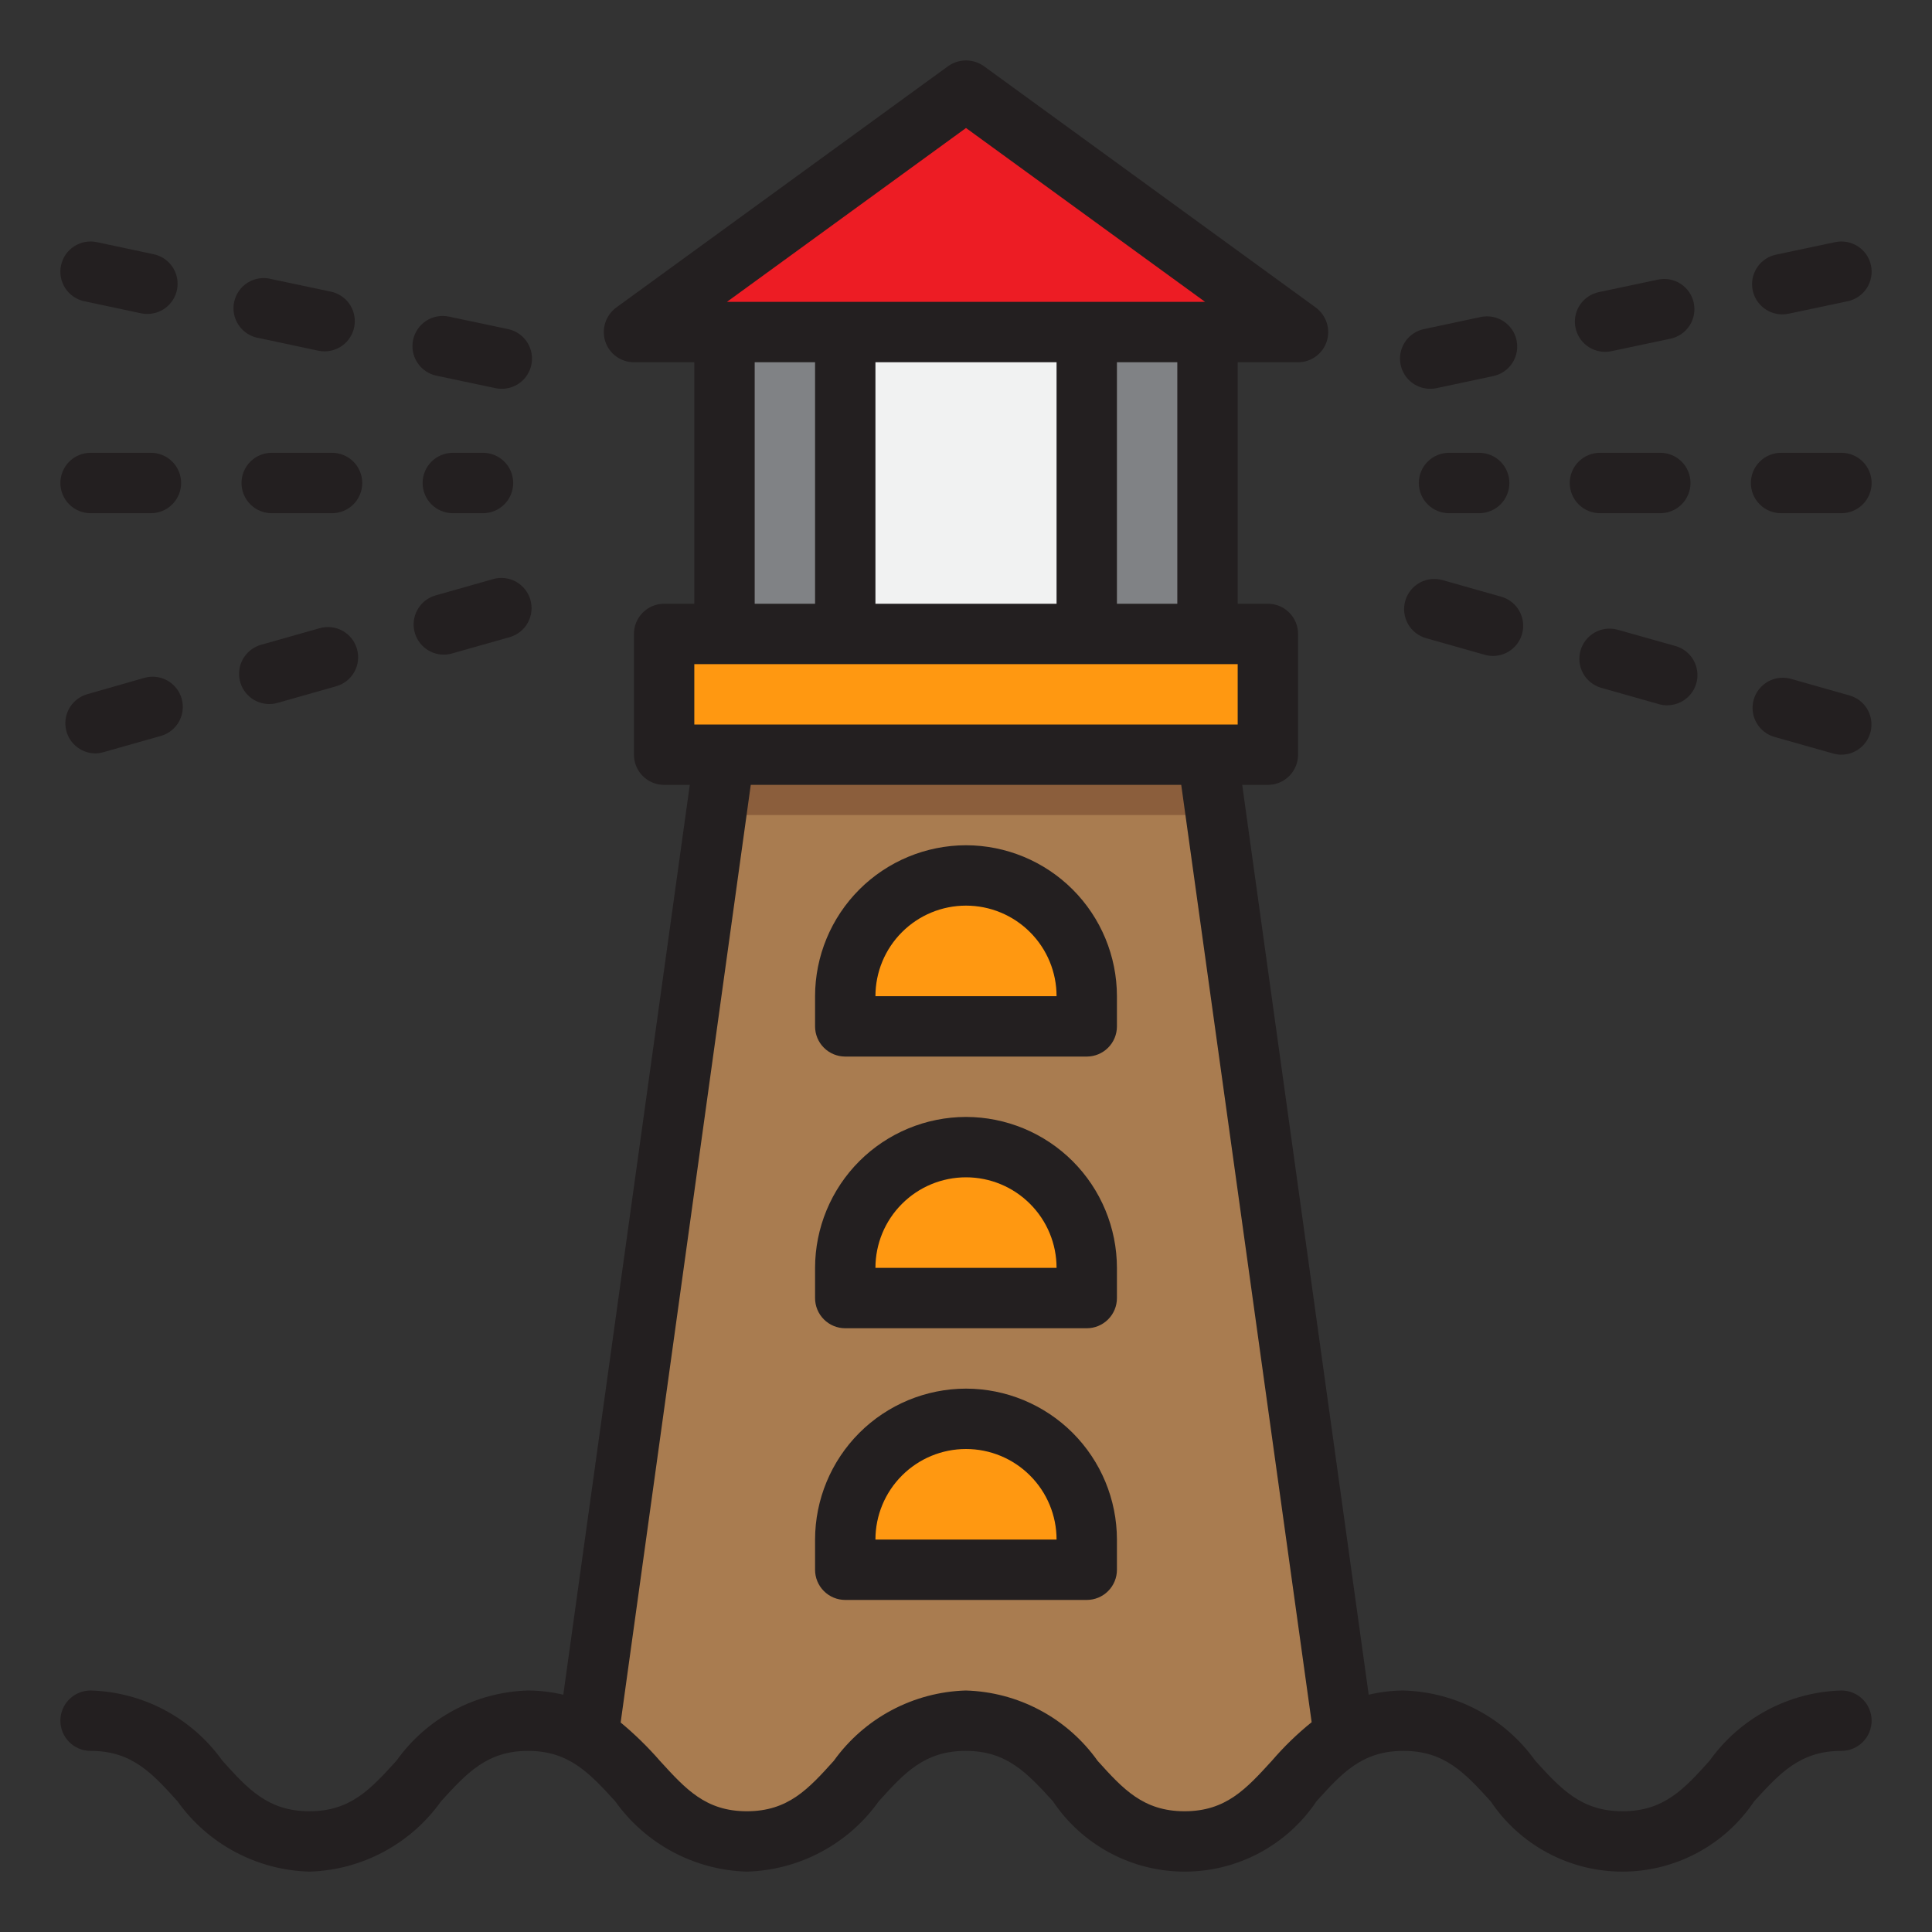 <?xml version="1.0" encoding="UTF-8" standalone="no"?> <svg width="64" height="64" viewBox="0 0 64 64" fill="none" xmlns="http://www.w3.org/2000/svg">
<rect x="0" y="0" width="64" height="64" fill="#333333" stroke="none"/>
<path d="M24 25L19.607 57.6C21.333 58.72 22 61 24.741 61C27.548 61 28.187 58.608 30.012 57.526C30.614 57.182 31.296 57.001 31.989 57.001C32.683 57.001 33.365 57.182 33.967 57.526C35.8 58.606 36.433 61 39.242 61C41.988 61 42.656 58.706 44.394 57.594L40 25H24Z" fill="#A97C50"/>
<path d="M36 11H28V21H36V11Z" fill="#F1F2F2"/>
<path d="M36 11H40H43L32 3L21 11H24H28H36Z" fill="#ED1C24"/>
<path d="M42 21H22V25H42V21Z" fill="#FF9811"/>
<path d="M28 11H24V21H28V11Z" fill="#808285"/>
<path d="M40 11H36V21H40V11Z" fill="#808285"/>
<path d="M36 33C36 31.939 35.579 30.922 34.828 30.172C34.078 29.421 33.061 29 32 29C30.939 29 29.922 29.421 29.172 30.172C28.421 30.922 28 31.939 28 33V34H36V33Z" fill="#FF9811"/>
<path d="M36 42C36 40.939 35.579 39.922 34.828 39.172C34.078 38.421 33.061 38 32 38C30.939 38 29.922 38.421 29.172 39.172C28.421 39.922 28 40.939 28 42V43H36V42Z" fill="#FF9811"/>
<path d="M28 51V52H36V51C36 49.939 35.579 48.922 34.828 48.172C34.078 47.421 33.061 47 32 47C30.939 47 29.922 47.421 29.172 48.172C28.421 48.922 28 49.939 28 51Z" fill="#FF9811"/>
<path d="M40.27 27L40 25H24L23.731 27H40.27Z" fill="#8B5E3C"/>
<path d="M61 25C60.907 25 60.816 24.987 60.727 24.962L58.8 24.417C58.672 24.383 58.551 24.324 58.446 24.243C58.341 24.162 58.253 24.061 58.187 23.945C58.121 23.83 58.079 23.703 58.063 23.571C58.047 23.439 58.057 23.305 58.093 23.178C58.13 23.05 58.191 22.931 58.274 22.827C58.357 22.723 58.459 22.637 58.576 22.573C58.692 22.509 58.82 22.469 58.952 22.456C59.084 22.442 59.218 22.454 59.345 22.493L61.268 23.038C61.5 23.104 61.7 23.251 61.832 23.453C61.964 23.654 62.018 23.897 61.986 24.135C61.953 24.374 61.835 24.593 61.654 24.752C61.473 24.911 61.241 24.999 61 25ZM55.228 23.365C55.135 23.365 55.043 23.352 54.954 23.326L53.029 22.781C52.778 22.705 52.567 22.534 52.441 22.304C52.315 22.074 52.284 21.803 52.356 21.551C52.427 21.299 52.595 21.085 52.823 20.955C53.051 20.825 53.32 20.79 53.574 20.857L55.5 21.4C55.733 21.465 55.934 21.612 56.067 21.815C56.199 22.017 56.254 22.26 56.221 22.5C56.188 22.739 56.069 22.959 55.887 23.117C55.704 23.276 55.471 23.363 55.229 23.363L55.228 23.365ZM49.455 21.729C49.362 21.729 49.271 21.716 49.182 21.69L47.257 21.145C47.129 21.111 47.008 21.052 46.903 20.971C46.798 20.89 46.71 20.789 46.644 20.673C46.578 20.558 46.536 20.431 46.52 20.299C46.504 20.167 46.514 20.033 46.551 19.906C46.587 19.778 46.648 19.659 46.731 19.555C46.814 19.451 46.916 19.365 47.033 19.301C47.149 19.237 47.277 19.197 47.409 19.184C47.541 19.17 47.675 19.183 47.802 19.221L49.727 19.766C49.96 19.831 50.161 19.979 50.294 20.181C50.426 20.383 50.481 20.627 50.448 20.866C50.415 21.106 50.296 21.325 50.113 21.484C49.931 21.642 49.697 21.73 49.455 21.729Z" fill="#231F20"/>
<path d="M47.379 12.88C47.131 12.88 46.892 12.789 46.708 12.623C46.524 12.458 46.408 12.23 46.382 11.983C46.356 11.737 46.423 11.49 46.569 11.29C46.715 11.09 46.93 10.951 47.173 10.901L49.053 10.501C49.312 10.446 49.583 10.496 49.805 10.641C50.028 10.786 50.184 11.013 50.238 11.272C50.293 11.532 50.243 11.803 50.098 12.025C49.953 12.247 49.726 12.403 49.467 12.458L47.587 12.858C47.519 12.873 47.449 12.88 47.379 12.88ZM53.172 11.655C52.924 11.655 52.685 11.564 52.501 11.398C52.317 11.233 52.201 11.005 52.175 10.758C52.149 10.512 52.216 10.265 52.362 10.065C52.508 9.865 52.723 9.726 52.966 9.676L54.923 9.263C55.182 9.208 55.453 9.258 55.675 9.403C55.898 9.548 56.053 9.775 56.108 10.034C56.163 10.294 56.113 10.565 55.968 10.787C55.824 11.009 55.596 11.165 55.337 11.22L53.38 11.633C53.312 11.648 53.242 11.655 53.172 11.655V11.655ZM59.042 10.414C58.794 10.414 58.555 10.323 58.371 10.157C58.187 9.992 58.071 9.764 58.045 9.517C58.019 9.271 58.086 9.024 58.232 8.824C58.378 8.624 58.593 8.485 58.836 8.435L60.793 8.021C61.053 7.966 61.323 8.017 61.546 8.161C61.768 8.306 61.924 8.533 61.979 8.793C62.034 9.053 61.983 9.323 61.839 9.546C61.694 9.768 61.467 9.924 61.207 9.979L59.25 10.392C59.181 10.406 59.112 10.414 59.042 10.414V10.414Z" fill="#231F20"/>
<path d="M61 56C60.141 56.024 59.299 56.246 58.541 56.651C57.782 57.055 57.128 57.63 56.63 58.33C55.79 59.26 55.12 60 53.75 60C52.38 60 51.71 59.26 50.86 58.33C50.362 57.63 49.708 57.055 48.949 56.651C48.191 56.246 47.349 56.024 46.49 56C46.103 56.003 45.717 56.05 45.34 56.14L41.15 26H42C42.265 26 42.52 25.895 42.707 25.707C42.895 25.52 43 25.265 43 25V21C43 20.735 42.895 20.48 42.707 20.293C42.52 20.105 42.265 20 42 20H41V12H43C43.211 12 43.416 11.933 43.587 11.809C43.758 11.685 43.885 11.51 43.95 11.31C44.014 11.109 44.014 10.893 43.95 10.692C43.885 10.492 43.759 10.316 43.59 10.19L32.59 2.19C32.417 2.068 32.211 2.002 32 2.002C31.789 2.002 31.583 2.068 31.41 2.19L20.41 10.19C20.241 10.316 20.115 10.492 20.05 10.692C19.986 10.893 19.986 11.109 20.05 11.31C20.115 11.51 20.242 11.685 20.413 11.809C20.584 11.933 20.789 12 21 12H23V20H22C21.735 20 21.48 20.105 21.293 20.293C21.105 20.48 21 20.735 21 21V25C21 25.265 21.105 25.52 21.293 25.707C21.48 25.895 21.735 26 22 26H22.85L18.66 56.14C18.277 56.049 17.884 56.002 17.49 56C16.633 56.025 15.793 56.248 15.036 56.652C14.28 57.057 13.627 57.631 13.13 58.33C12.28 59.26 11.62 60 10.25 60C8.88 60 8.21 59.26 7.37 58.33C6.872 57.63 6.218 57.055 5.459 56.651C4.701 56.246 3.859 56.024 3 56C2.735 56 2.48 56.105 2.293 56.293C2.105 56.48 2 56.735 2 57C2 57.265 2.105 57.52 2.293 57.707C2.48 57.895 2.735 58 3 58C4.37 58 5.04 58.74 5.88 59.67C6.378 60.37 7.032 60.945 7.791 61.349C8.549 61.754 9.391 61.976 10.25 62C11.107 61.975 11.947 61.752 12.704 61.347C13.46 60.943 14.113 60.369 14.61 59.67C15.46 58.74 16.13 58 17.49 58C18.85 58 19.53 58.74 20.38 59.67C20.877 60.369 21.53 60.943 22.286 61.347C23.043 61.752 23.883 61.975 24.74 62C25.599 61.976 26.441 61.754 27.199 61.349C27.957 60.945 28.612 60.37 29.11 59.67C29.95 58.74 30.62 58 31.99 58C33.36 58 34.03 58.74 34.88 59.67C35.36 60.387 36.01 60.974 36.771 61.381C37.532 61.787 38.382 62 39.245 62C40.108 62 40.958 61.787 41.719 61.381C42.48 60.974 43.13 60.387 43.61 59.67C44.45 58.74 45.12 58 46.49 58C47.86 58 48.53 58.74 49.38 59.67C49.86 60.387 50.51 60.974 51.271 61.381C52.032 61.787 52.882 62 53.745 62C54.608 62 55.458 61.787 56.219 61.381C56.98 60.974 57.63 60.387 58.11 59.67C58.96 58.74 59.63 58 61 58C61.265 58 61.52 57.895 61.707 57.707C61.895 57.52 62 57.265 62 57C62 56.735 61.895 56.48 61.707 56.293C61.52 56.105 61.265 56 61 56ZM32 4.24L39.92 10H24.08L32 4.24ZM39 12V20H37V12H39ZM35 12V20H29V12H35ZM27 12V20H25V12H27ZM23 22H41V24H23V22ZM42.13 58.33C41.28 59.26 40.61 60 39.24 60C37.87 60 37.2 59.26 36.36 58.33C35.862 57.63 35.208 57.055 34.449 56.651C33.691 56.246 32.849 56.024 31.99 56C31.131 56.026 30.291 56.25 29.533 56.654C28.775 57.058 28.12 57.632 27.62 58.33C26.78 59.26 26.11 60 24.74 60C23.37 60 22.71 59.26 21.86 58.33C21.462 57.872 21.027 57.447 20.56 57.06L24.87 26H39.13L43.45 57.05C42.972 57.435 42.53 57.864 42.13 58.33V58.33Z" fill="#231F20"/>
<path d="M32 28C30.674 28.002 29.404 28.529 28.466 29.466C27.529 30.404 27.002 31.674 27 33V34C27 34.265 27.105 34.52 27.293 34.707C27.48 34.895 27.735 35 28 35H36C36.265 35 36.52 34.895 36.707 34.707C36.895 34.52 37 34.265 37 34V33C36.998 31.674 36.471 30.404 35.534 29.466C34.596 28.529 33.326 28.002 32 28V28ZM29 33C29 32.204 29.316 31.441 29.879 30.879C30.441 30.316 31.204 30 32 30C32.796 30 33.559 30.316 34.121 30.879C34.684 31.441 35 32.204 35 33H29Z" fill="#231F20"/>
<path d="M32 37C30.674 37.002 29.404 37.529 28.466 38.466C27.529 39.404 27.002 40.674 27 42V43C27 43.265 27.105 43.52 27.293 43.707C27.48 43.895 27.735 44 28 44H36C36.265 44 36.52 43.895 36.707 43.707C36.895 43.52 37 43.265 37 43V42C36.998 40.674 36.471 39.404 35.534 38.466C34.596 37.529 33.326 37.002 32 37V37ZM29 42C29 41.204 29.316 40.441 29.879 39.879C30.441 39.316 31.204 39 32 39C32.796 39 33.559 39.316 34.121 39.879C34.684 40.441 35 41.204 35 42H29Z" fill="#231F20"/>
<path d="M32 46C30.674 46.002 29.404 46.529 28.466 47.466C27.529 48.404 27.002 49.674 27 51V52C27 52.265 27.105 52.52 27.293 52.707C27.48 52.895 27.735 53 28 53H36C36.265 53 36.52 52.895 36.707 52.707C36.895 52.52 37 52.265 37 52V51C36.998 49.674 36.471 48.404 35.534 47.466C34.596 46.529 33.326 46.002 32 46V46ZM29 51C29 50.204 29.316 49.441 29.879 48.879C30.441 48.316 31.204 48 32 48C32.796 48 33.559 48.316 34.121 48.879C34.684 49.441 35 50.204 35 51H29Z" fill="#231F20"/>
<path d="M61 17H59C58.735 17 58.48 16.895 58.293 16.707C58.105 16.52 58 16.265 58 16C58 15.735 58.105 15.48 58.293 15.293C58.48 15.105 58.735 15 59 15H61C61.265 15 61.52 15.105 61.707 15.293C61.895 15.48 62 15.735 62 16C62 16.265 61.895 16.52 61.707 16.707C61.52 16.895 61.265 17 61 17ZM55 17H53C52.735 17 52.48 16.895 52.293 16.707C52.105 16.52 52 16.265 52 16C52 15.735 52.105 15.48 52.293 15.293C52.48 15.105 52.735 15 53 15H55C55.265 15 55.52 15.105 55.707 15.293C55.895 15.48 56 15.735 56 16C56 16.265 55.895 16.52 55.707 16.707C55.52 16.895 55.265 17 55 17ZM49 17H48C47.735 17 47.48 16.895 47.293 16.707C47.105 16.52 47 16.265 47 16C47 15.735 47.105 15.48 47.293 15.293C47.48 15.105 47.735 15 48 15H49C49.265 15 49.52 15.105 49.707 15.293C49.895 15.48 50 15.735 50 16C50 16.265 49.895 16.52 49.707 16.707C49.52 16.895 49.265 17 49 17Z" fill="#231F20"/>
<path d="M3.149 24.958C2.91 24.954 2.681 24.865 2.502 24.707C2.323 24.549 2.206 24.332 2.174 24.095C2.141 23.859 2.194 23.618 2.323 23.417C2.452 23.216 2.649 23.069 2.878 23L4.8 22.45C5.053 22.383 5.323 22.418 5.551 22.548C5.779 22.678 5.946 22.892 6.018 23.144C6.089 23.396 6.059 23.667 5.933 23.897C5.807 24.127 5.596 24.298 5.345 24.374L3.42 24.919C3.332 24.944 3.241 24.957 3.149 24.958V24.958ZM8.922 23.322C8.68 23.323 8.446 23.236 8.264 23.077C8.081 22.918 7.962 22.699 7.929 22.459C7.896 22.22 7.95 21.976 8.083 21.774C8.216 21.572 8.417 21.424 8.65 21.359L10.575 20.814C10.702 20.776 10.835 20.763 10.968 20.777C11.1 20.791 11.228 20.83 11.344 20.894C11.461 20.958 11.563 21.044 11.646 21.148C11.729 21.252 11.79 21.371 11.826 21.499C11.862 21.627 11.873 21.76 11.857 21.892C11.841 22.024 11.799 22.151 11.733 22.267C11.667 22.382 11.579 22.483 11.474 22.564C11.369 22.645 11.248 22.704 11.12 22.738L9.2 23.283C9.11 23.309 9.016 23.322 8.922 23.322V23.322ZM14.7 21.686C14.459 21.686 14.226 21.598 14.044 21.439C13.863 21.281 13.744 21.062 13.711 20.823C13.678 20.584 13.733 20.341 13.865 20.139C13.996 19.937 14.197 19.79 14.429 19.724L16.353 19.178C16.606 19.111 16.876 19.146 17.104 19.276C17.332 19.406 17.5 19.62 17.571 19.872C17.642 20.125 17.612 20.395 17.486 20.625C17.36 20.855 17.149 21.026 16.898 21.102L14.974 21.647C14.885 21.673 14.793 21.686 14.7 21.686V21.686Z" fill="#231F20"/>
<path d="M16.621 12.88C16.551 12.88 16.481 12.873 16.413 12.858L14.456 12.445C14.196 12.39 13.969 12.234 13.825 12.012C13.68 11.79 13.63 11.519 13.684 11.259C13.739 11 13.895 10.773 14.117 10.628C14.34 10.483 14.61 10.433 14.87 10.488L16.827 10.901C17.069 10.951 17.285 11.09 17.431 11.29C17.577 11.49 17.643 11.737 17.618 11.983C17.592 12.23 17.476 12.458 17.292 12.623C17.108 12.789 16.869 12.88 16.621 12.88V12.88ZM10.751 11.639C10.681 11.639 10.611 11.632 10.543 11.617L8.586 11.2C8.451 11.18 8.322 11.132 8.206 11.06C8.09 10.988 7.99 10.893 7.913 10.781C7.835 10.669 7.781 10.542 7.754 10.409C7.727 10.275 7.728 10.137 7.756 10.004C7.784 9.87 7.84 9.744 7.918 9.633C7.997 9.521 8.098 9.428 8.215 9.357C8.331 9.286 8.461 9.239 8.596 9.221C8.731 9.202 8.868 9.211 9 9.247L10.957 9.66C11.199 9.71 11.415 9.849 11.561 10.049C11.707 10.249 11.773 10.496 11.748 10.742C11.722 10.989 11.606 11.217 11.422 11.382C11.238 11.548 10.999 11.639 10.751 11.639V11.639ZM4.881 10.4C4.811 10.4 4.741 10.393 4.673 10.379L2.793 9.979C2.664 9.952 2.542 9.899 2.434 9.825C2.326 9.751 2.233 9.656 2.161 9.546C2.017 9.323 1.966 9.053 2.021 8.793C2.076 8.533 2.232 8.306 2.454 8.161C2.676 8.017 2.947 7.966 3.207 8.021L5.087 8.421C5.329 8.471 5.544 8.61 5.691 8.81C5.837 9.01 5.903 9.257 5.878 9.503C5.852 9.75 5.736 9.978 5.552 10.143C5.368 10.309 5.129 10.4 4.881 10.4Z" fill="#231F20"/>
<path d="M2 16C2 15.735 2.105 15.48 2.293 15.293C2.48 15.105 2.735 15 3 15H5C5.265 15 5.52 15.105 5.707 15.293C5.895 15.48 6 15.735 6 16C6 16.265 5.895 16.52 5.707 16.707C5.52 16.895 5.265 17 5 17H3C2.735 17 2.48 16.895 2.293 16.707C2.105 16.52 2 16.265 2 16V16ZM8 16C8 15.735 8.105 15.48 8.293 15.293C8.48 15.105 8.735 15 9 15H11C11.265 15 11.52 15.105 11.707 15.293C11.895 15.48 12 15.735 12 16C12 16.265 11.895 16.52 11.707 16.707C11.52 16.895 11.265 17 11 17H9C8.735 17 8.48 16.895 8.293 16.707C8.105 16.52 8 16.265 8 16ZM14 16C14 15.735 14.105 15.48 14.293 15.293C14.48 15.105 14.735 15 15 15H16C16.265 15 16.52 15.105 16.707 15.293C16.895 15.48 17 15.735 17 16C17 16.265 16.895 16.52 16.707 16.707C16.52 16.895 16.265 17 16 17H15C14.735 17 14.48 16.895 14.293 16.707C14.105 16.52 14 16.265 14 16Z" fill="#231F20"/>
</svg>
